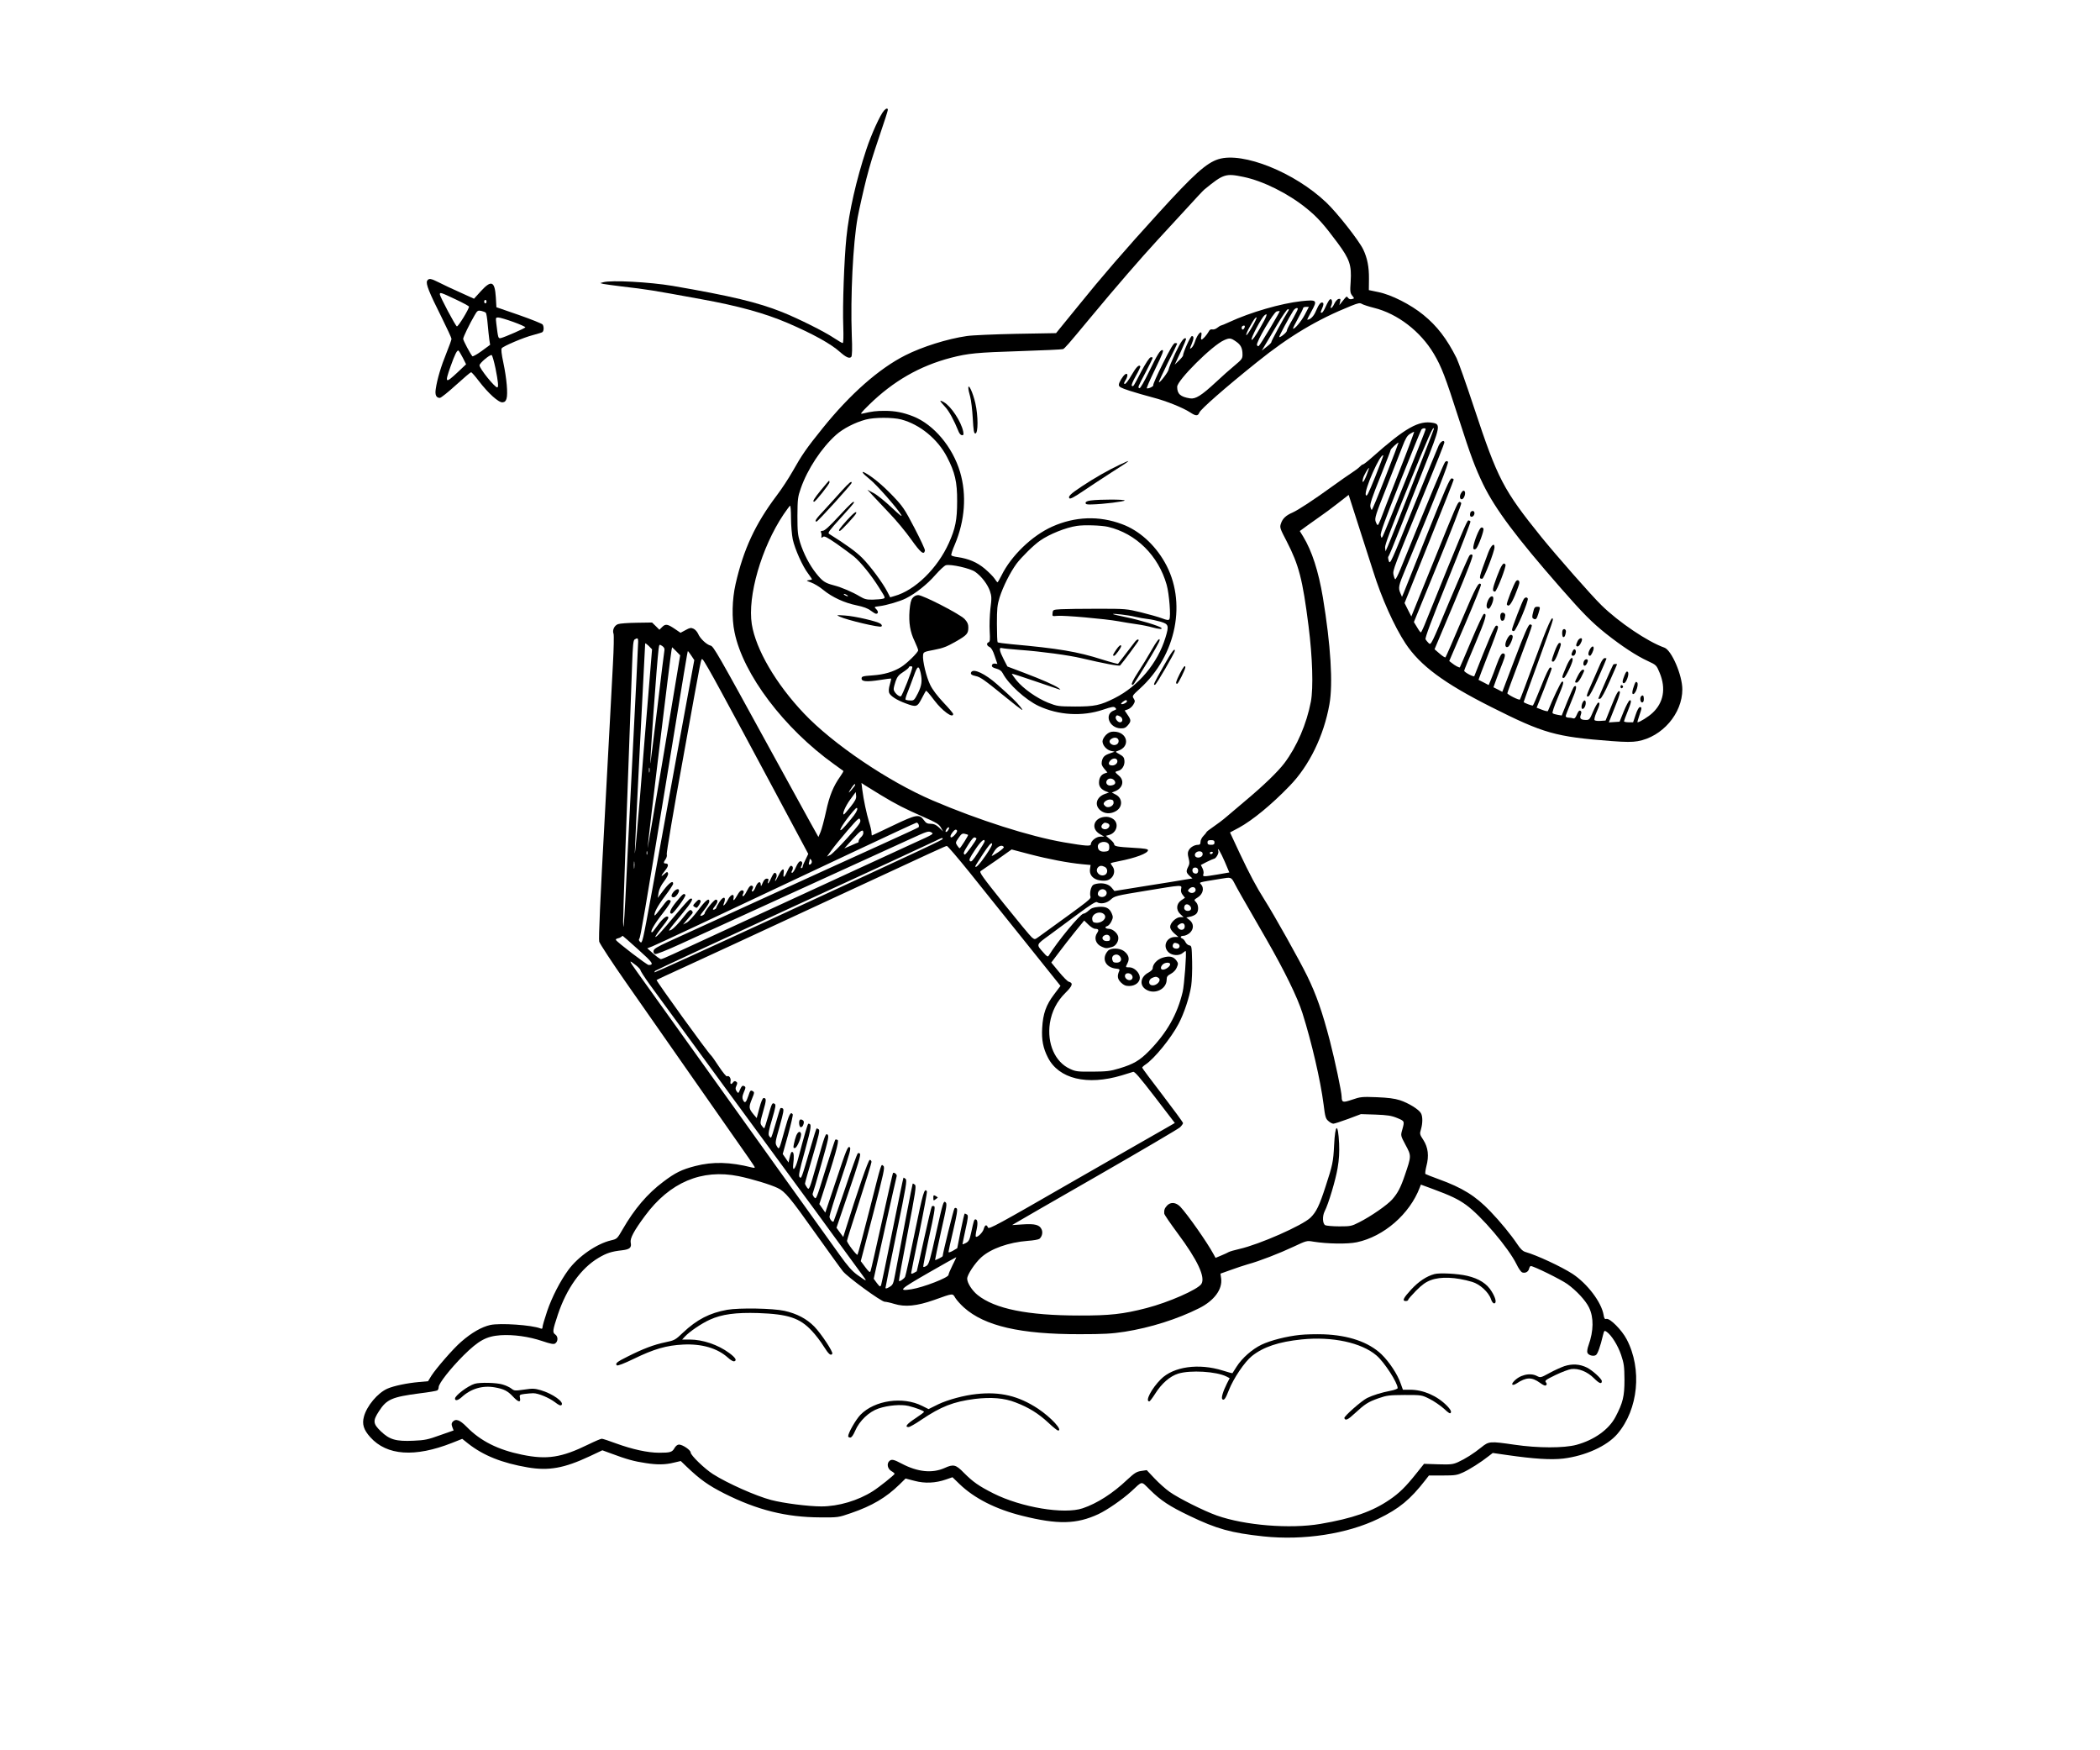<?xml version="1.0" standalone="no"?>
<!DOCTYPE svg PUBLIC "-//W3C//DTD SVG 20010904//EN"
 "http://www.w3.org/TR/2001/REC-SVG-20010904/DTD/svg10.dtd">
<svg version="1.0" xmlns="http://www.w3.org/2000/svg"
 width="1800pt" height="1500pt" viewBox="0 0 1800 1500"
 preserveAspectRatio="xMidYMid meet">

<g transform="translate(0,1500) scale(0.1,-0.1)"
fill="#000000" stroke="none">
<path d="M7577 14052 c-32 -35 -109 -204 -152 -335 -85 -257 -148 -532 -170
-751 -19 -185 -34 -584 -27 -763 3 -92 1 -143 -5 -143 -6 0 -41 21 -79 46 -79
53 -306 166 -439 219 -210 84 -441 139 -940 225 -197 33 -526 51 -595 31 l-25
-7 25 -7 c14 -3 86 -13 160 -22 228 -27 237 -28 680 -109 316 -57 545 -120
741 -204 216 -93 370 -178 447 -247 54 -48 84 -61 99 -43 7 9 9 72 4 183 -12
336 10 785 50 1010 12 65 53 248 75 333 37 141 50 181 114 372 39 113 70 211
70 218 0 17 -14 15 -33 -6z"/>
<path d="M10444 13636 c-104 -33 -211 -129 -513 -461 -289 -317 -492 -552
-691 -799 -80 -99 -155 -191 -167 -205 l-21 -26 -344 -6 c-188 -4 -379 -12
-422 -19 -166 -24 -382 -92 -526 -165 -226 -114 -475 -334 -709 -625 -137
-170 -177 -227 -258 -371 -33 -58 -93 -150 -135 -205 -184 -244 -285 -461
-353 -759 -30 -132 -34 -294 -9 -413 73 -360 424 -824 854 -1132 41 -30 77
-55 79 -57 2 -2 -9 -22 -26 -46 -60 -84 -94 -167 -123 -303 -16 -73 -37 -152
-47 -175 l-18 -42 -72 129 c-62 112 -181 328 -343 624 -449 820 -484 881 -509
887 -34 8 -90 60 -107 101 -8 18 -26 38 -40 44 -21 10 -32 8 -68 -12 l-43 -23
-44 30 c-66 45 -84 49 -113 20 l-24 -24 -31 31 -32 31 -132 -2 c-73 -1 -144
-6 -160 -12 -32 -12 -50 -51 -38 -83 4 -13 2 -126 -5 -253 -6 -126 -38 -707
-69 -1290 -41 -742 -55 -1070 -49 -1095 6 -19 109 -177 230 -350 121 -173 341
-488 489 -700 148 -212 346 -494 439 -628 94 -133 173 -247 175 -254 2 -7 -5
-8 -25 -3 -187 47 -334 51 -485 12 -116 -30 -171 -57 -274 -135 -136 -102
-247 -232 -349 -409 -46 -80 -48 -81 -99 -93 -123 -29 -281 -138 -366 -254
-69 -94 -140 -232 -181 -352 -22 -65 -40 -127 -40 -138 0 -13 -5 -16 -17 -11
-76 30 -344 48 -430 30 -75 -17 -161 -66 -250 -144 -66 -56 -216 -229 -256
-292 l-28 -46 -77 -7 c-104 -9 -217 -33 -272 -57 -83 -37 -177 -148 -201 -241
-17 -63 -2 -112 55 -175 142 -158 382 -174 700 -49 l88 35 50 -40 c131 -103
290 -167 513 -205 179 -30 310 -7 530 96 l108 51 71 -26 c139 -52 201 -69 303
-84 96 -15 166 -14 238 4 l60 14 50 -48 c116 -111 187 -161 323 -230 282 -142
531 -204 822 -205 154 -1 155 -1 265 37 180 62 299 132 414 244 l53 52 77 -20
c89 -24 182 -19 270 12 l55 19 61 -59 c127 -122 310 -215 535 -271 307 -77
468 -73 655 14 76 36 205 125 282 195 100 92 80 91 160 13 93 -92 168 -141
337 -222 235 -113 357 -147 636 -177 343 -36 718 21 986 152 176 85 272 164
401 330 l31 40 119 0 c107 0 123 3 175 27 56 26 151 86 218 139 l35 27 125
-18 c229 -33 373 -42 479 -30 189 23 375 107 464 211 180 210 214 556 80 811
-41 79 -144 183 -174 175 -14 -4 -19 3 -24 35 -19 109 -139 267 -266 351 -96
62 -306 160 -405 188 -22 7 -42 26 -69 67 -53 79 -146 193 -230 280 -127 133
-240 203 -445 277 -58 21 -108 41 -112 44 -4 4 0 33 8 66 24 89 15 161 -25
224 -33 50 -33 54 -21 94 15 51 15 109 0 136 -17 33 -109 89 -180 112 -47 15
-102 22 -200 26 -126 5 -140 3 -210 -21 -80 -27 -89 -25 -90 24 0 41 -58 314
-101 480 -65 249 -116 395 -194 555 -67 137 -283 523 -367 655 -68 107 -129
222 -212 398 l-83 178 77 41 c115 63 278 196 433 357 169 173 294 430 342 700
32 176 11 511 -56 916 -38 226 -94 399 -169 522 l-29 47 67 49 c37 27 88 63
114 81 26 17 90 65 143 106 l95 74 84 -262 c47 -144 103 -319 125 -389 72
-232 182 -476 278 -622 126 -190 330 -341 733 -544 453 -228 551 -256 1035
-293 119 -9 176 -9 222 -1 211 37 383 237 383 444 0 122 -92 336 -154 358
-142 50 -390 217 -539 363 -88 86 -382 421 -514 583 -328 407 -375 497 -578
1110 -67 203 -135 395 -150 425 -84 167 -167 275 -285 371 -109 89 -275 173
-386 195 l-81 17 1 96 c1 103 -14 178 -49 252 -37 77 -223 314 -317 403 -271
258 -715 436 -924 371z m214 -152 c166 -34 384 -142 540 -269 92 -74 148 -136
266 -295 105 -142 122 -192 113 -334 -6 -84 -4 -97 13 -119 20 -25 20 -25 -2
-30 -13 -4 -26 0 -33 10 -13 17 -10 19 -55 -37 l-20 -25 6 28 c6 25 4 28 -12
25 -11 -2 -27 -20 -37 -41 -9 -20 -22 -37 -27 -37 -6 0 -5 10 2 24 12 28 4 61
-13 50 -6 -3 -22 -31 -35 -60 -13 -30 -28 -54 -34 -54 -13 0 -13 1 5 43 10 24
11 38 4 42 -16 11 -35 -12 -59 -69 -18 -45 -48 -76 -75 -76 -2 0 14 32 36 72
53 96 48 101 -86 87 -174 -19 -437 -95 -620 -180 -35 -16 -66 -29 -70 -29 -4
0 -18 -9 -31 -19 -13 -11 -33 -17 -43 -14 -13 3 -23 -3 -31 -19 -15 -28 -51
-68 -61 -68 -5 0 -6 14 -2 30 12 64 -33 22 -56 -52 -7 -20 -19 -42 -27 -48
-18 -16 -18 -11 1 33 19 46 19 67 1 67 -12 0 -76 -141 -76 -168 0 -4 -16 -24
-35 -42 l-36 -35 51 109 c28 60 49 111 46 114 -16 15 -42 -20 -92 -125 -30
-65 -56 -127 -57 -138 -1 -20 -76 -119 -84 -111 -2 2 32 76 76 165 45 88 81
163 81 166 0 3 -8 5 -18 5 -12 0 -41 -48 -105 -176 -48 -96 -85 -179 -82 -185
6 -9 -41 -32 -55 -27 -4 2 26 71 66 153 72 149 82 175 66 175 -18 0 -43 -40
-112 -183 -42 -87 -76 -146 -83 -144 -16 6 -16 7 53 137 33 63 60 119 60 123
0 5 -8 7 -17 5 -11 -2 -42 -49 -81 -122 -70 -135 -67 -130 -81 -122 -5 4 9 39
34 83 24 42 42 80 39 84 -11 18 -36 -8 -76 -77 -23 -41 -48 -74 -56 -74 -11 0
-9 9 8 36 20 35 17 61 -6 46 -20 -14 -54 -70 -54 -90 0 -17 16 -26 93 -51 50
-16 139 -42 197 -57 113 -29 258 -87 321 -128 48 -32 67 -33 79 -2 11 29 218
211 495 433 277 223 516 365 804 481 65 26 77 28 95 17 12 -7 58 -22 102 -33
203 -50 400 -202 514 -394 66 -112 97 -192 216 -563 101 -315 138 -412 206
-554 105 -215 284 -454 662 -886 195 -223 270 -298 391 -395 135 -107 261
-190 359 -235 73 -34 74 -35 102 -102 55 -134 33 -255 -62 -343 -35 -33 -111
-80 -128 -80 -3 0 4 25 15 57 23 67 23 73 5 73 -9 0 -23 -26 -36 -65 l-22 -65
-39 0 c-21 0 -39 4 -39 9 0 4 14 41 30 81 32 79 37 104 18 98 -7 -3 -30 -45
-50 -94 l-36 -89 -46 -3 -46 -3 19 48 c10 26 33 83 50 126 17 43 29 83 25 89
-11 18 -27 -9 -75 -130 l-47 -117 -42 -3 c-24 -2 -47 1 -52 6 -5 5 1 32 16 67
29 63 33 89 14 83 -7 -3 -26 -37 -43 -76 -28 -66 -32 -72 -60 -72 -45 0 -58
12 -46 42 9 25 6 38 -11 38 -4 0 -15 -16 -23 -36 -11 -26 -19 -34 -31 -30 -8
3 -27 6 -40 6 -13 0 -24 6 -24 13 0 6 23 64 49 127 44 102 52 144 24 127 -5
-3 -31 -60 -58 -127 l-49 -122 -35 6 c-19 3 -38 9 -43 14 -5 5 14 61 42 127
52 124 59 149 38 143 -10 -3 -78 -146 -120 -251 -2 -5 -25 0 -50 10 l-47 18
65 163 c35 90 64 167 64 173 0 5 -6 9 -13 9 -8 0 -40 -65 -77 -161 -35 -88
-67 -162 -71 -165 -7 -4 -79 23 -79 30 0 3 56 158 125 346 69 188 125 348 125
357 0 54 -41 -36 -151 -335 -69 -188 -128 -344 -131 -347 -8 -8 -108 43 -108
54 0 5 47 133 105 286 58 152 105 283 105 292 0 8 -7 13 -17 11 -13 -2 -47
-79 -127 -290 l-109 -287 -38 20 -38 19 28 78 c16 42 38 101 50 130 26 64 26
82 3 82 -13 0 -26 -23 -52 -92 -18 -51 -42 -112 -52 -136 l-18 -43 -42 22
c-24 12 -44 22 -45 23 -1 1 36 98 82 216 47 117 85 222 85 232 0 13 -6 18 -16
16 -14 -3 -71 -135 -187 -432 -4 -11 -87 33 -87 46 0 5 43 110 96 234 88 208
104 262 72 252 -6 -2 -55 -105 -107 -229 -52 -123 -96 -226 -98 -228 -4 -5
-41 14 -69 37 l-22 17 139 323 c76 178 137 328 133 333 -18 29 -42 -15 -164
-303 -73 -172 -136 -317 -140 -321 -4 -4 -26 10 -50 31 l-44 38 168 398 c120
286 164 402 157 409 -8 8 -15 7 -25 -3 -8 -8 -85 -185 -172 -392 -154 -369
-158 -378 -177 -361 -10 10 -23 25 -28 34 -6 12 48 156 191 509 110 271 197
496 194 501 -3 5 -11 9 -18 9 -12 0 -59 -112 -360 -857 -22 -57 -44 -103 -47
-103 -4 0 -19 20 -33 45 l-27 44 206 503 c113 276 203 508 200 516 -3 7 -11
12 -17 10 -15 -5 -31 -43 -215 -498 -74 -184 -149 -368 -166 -409 l-30 -74
-29 57 -29 58 210 523 c116 288 211 528 211 534 0 6 -8 11 -18 11 -15 0 -55
-93 -207 -472 -104 -260 -195 -489 -203 -508 l-15 -35 -13 30 c-21 48 -17 65
42 206 272 654 374 913 365 922 -8 8 -15 7 -25 -3 -11 -13 -130 -296 -382
-917 -21 -51 -41 -90 -45 -87 -5 3 -11 20 -15 39 -7 39 -1 53 280 739 86 209
156 385 156 393 0 27 -30 12 -48 -24 -10 -21 -108 -260 -218 -531 -192 -476
-199 -492 -210 -460 -6 18 -8 35 -4 38 5 3 49 109 98 235 50 127 145 367 211
535 136 342 140 364 74 376 -122 23 -237 -42 -522 -295 -38 -34 -73 -61 -78
-61 -6 0 -18 -9 -28 -20 -10 -11 -41 -34 -69 -52 -28 -18 -98 -67 -156 -109
-174 -126 -303 -210 -350 -231 -58 -25 -87 -52 -101 -96 -11 -32 -8 -41 50
-152 104 -202 136 -323 187 -725 34 -268 42 -529 20 -648 -37 -192 -119 -383
-227 -527 -57 -75 -178 -192 -343 -330 -48 -41 -116 -98 -150 -127 -33 -29
-87 -69 -118 -90 -31 -21 -57 -41 -57 -45 -1 -4 -12 -18 -26 -32 -14 -14 -25
-37 -25 -51 0 -18 -5 -25 -20 -25 -31 0 -67 -20 -81 -47 -10 -19 -10 -33 -1
-68 9 -36 9 -49 -3 -72 -20 -39 -19 -50 10 -78 l26 -23 -68 -11 c-37 -7 -188
-31 -334 -54 l-267 -43 -23 28 c-26 32 -76 45 -131 34 -27 -5 -37 -13 -46 -39
-7 -19 -10 -47 -7 -63 6 -31 36 -7 -442 -353 -33 -24 -34 -24 -58 -5 -13 10
-121 141 -240 289 -185 231 -214 271 -199 280 9 6 72 49 141 97 l124 88 152
-40 c168 -44 335 -75 450 -86 l75 -7 -5 -33 c-7 -45 17 -80 66 -95 21 -6 55
-9 74 -5 58 11 86 77 52 122 -8 10 -15 22 -15 25 0 3 30 11 68 18 145 28 252
68 252 95 0 10 -31 15 -122 20 -141 8 -168 13 -168 31 0 8 -16 27 -36 43 l-35
29 26 7 c66 17 89 96 39 135 -15 12 -41 21 -61 21 -104 0 -141 -98 -56 -148
l38 -22 -33 0 c-36 0 -82 -37 -82 -65 0 -19 -41 -16 -230 16 -295 51 -733 191
-1126 359 -381 163 -855 484 -1103 746 -241 254 -412 548 -447 764 -38 241 82
657 272 941 26 38 51 72 56 75 4 3 8 -44 8 -105 0 -60 7 -143 15 -183 18 -83
84 -232 133 -295 17 -24 32 -45 32 -47 0 -3 -12 -6 -27 -8 -25 -3 -23 -5 19
-20 26 -9 74 -38 105 -64 77 -63 182 -111 286 -132 58 -12 96 -26 120 -45 20
-15 40 -27 46 -27 20 0 21 20 2 39 -20 20 -20 20 27 26 63 8 178 42 227 67 85
43 183 121 250 198 39 44 80 83 93 86 42 11 210 -27 251 -57 55 -39 106 -107
126 -164 15 -45 16 -61 4 -153 -6 -57 -9 -142 -6 -191 4 -72 3 -90 -9 -95 -21
-8 -17 -30 8 -41 15 -7 29 -31 44 -77 l23 -68 -22 3 c-13 1 -23 -4 -25 -15 -2
-12 7 -20 37 -28 29 -8 45 -19 56 -40 48 -93 196 -228 307 -280 171 -80 375
-92 553 -32 77 26 92 28 104 17 12 -12 11 -16 -12 -24 -84 -32 -40 -149 57
-153 31 -1 44 4 63 26 29 34 29 45 -2 90 l-25 37 28 10 c15 5 36 23 46 40 16
27 16 32 3 53 -14 21 -12 25 54 85 314 285 405 747 212 1083 -87 153 -221 273
-366 326 -197 74 -403 66 -598 -21 -174 -78 -352 -250 -435 -419 -16 -32 -31
-58 -34 -58 -3 0 -14 14 -25 31 -11 17 -49 55 -84 85 -67 56 -139 86 -234 100
-26 3 -50 10 -53 15 -3 5 10 47 30 92 87 206 103 426 45 622 -64 215 -225 406
-400 476 -85 34 -158 48 -244 48 -74 0 -109 -4 -190 -23 -26 -7 -19 3 55 76
207 202 433 332 701 402 148 38 218 45 594 57 193 6 357 14 366 17 16 7 39 33
234 268 218 263 435 513 574 664 54 58 163 177 244 265 80 88 152 165 159 170
165 135 183 141 336 109z m526 -1181 c-31 -59 -91 -129 -101 -119 -2 2 17 40
42 85 25 45 45 86 45 91 0 6 11 10 25 10 l24 0 -35 -67z m-74 18 c-11 -22 -33
-63 -50 -91 -16 -28 -30 -57 -30 -65 0 -14 -58 -61 -65 -53 -4 4 84 168 121
226 8 12 21 22 29 22 13 0 12 -7 -5 -39z m-72 7 c-34 -52 -143 -254 -141 -260
2 -4 -16 -22 -40 -40 l-42 -33 25 42 c14 22 61 102 105 177 44 74 86 136 94
136 11 0 11 -4 -1 -22z m-152 -142 c-48 -80 -91 -148 -97 -151 -5 -4 -12 0
-15 8 -9 23 142 281 169 288 12 3 24 4 26 3 2 -2 -36 -68 -83 -148z m-87 0
c-39 -68 -65 -104 -71 -98 -10 10 83 187 111 210 32 26 20 -8 -40 -112z m-67
12 c-25 -44 -48 -76 -50 -70 -2 7 11 38 29 69 38 68 49 83 59 83 5 0 -12 -37
-38 -82z m-62 5 c-1 -18 -18 -35 -24 -24 -4 6 -4 16 -1 21 7 12 25 13 25 3z
m-77 -129 c42 -28 57 -57 57 -113 0 -34 -6 -42 -67 -93 -38 -31 -110 -95 -161
-143 -124 -115 -175 -147 -222 -139 -82 13 -110 38 -110 99 0 56 302 357 403
400 45 20 57 19 100 -11z m-2868 -669 c159 -42 312 -167 392 -321 68 -131 88
-214 87 -379 0 -161 -15 -234 -71 -359 -98 -218 -291 -406 -466 -454 l-37 -11
-24 47 c-39 76 -146 221 -216 291 -53 53 -134 112 -284 206 -13 8 3 30 99 135
63 69 115 128 115 133 0 19 -23 -2 -130 -117 -80 -87 -122 -125 -138 -125 -16
-1 -21 -5 -15 -13 4 -7 6 -22 4 -33 -2 -16 0 -17 12 -7 12 11 33 0 118 -58 56
-40 122 -88 147 -108 58 -48 151 -162 218 -270 54 -85 55 -87 32 -93 -13 -4
-52 -7 -87 -8 -53 -1 -71 4 -110 27 -65 39 -156 78 -225 96 -76 20 -96 34
-152 104 -56 71 -105 165 -136 262 -20 65 -23 95 -23 230 1 143 3 161 29 235
57 164 177 346 302 458 62 55 162 106 254 131 74 20 231 20 305 1z m4495 -84
c0 -10 -353 -890 -368 -917 -10 -17 -11 -17 -17 7 -5 20 35 131 166 460 95
239 177 440 182 447 11 14 37 16 37 3z m70 3 c0 -9 -369 -950 -394 -1004 l-20
-45 -4 32 c-2 24 49 159 199 527 172 423 219 528 219 490z m-300 -373 c-75
-191 -145 -371 -155 -400 -11 -28 -22 -51 -26 -51 -4 0 -12 14 -18 31 -9 28
-1 56 93 292 56 144 118 302 137 351 26 68 41 93 64 107 17 11 33 19 36 19 3
0 -55 -157 -131 -349z m-113 -34 c-61 -158 -115 -287 -119 -287 -3 0 -9 12
-12 28 -5 20 16 84 84 252 49 123 90 229 90 234 0 9 62 67 67 62 1 -1 -48
-131 -110 -289z m-89 -2 c-61 -151 -73 -175 -81 -157 -17 38 126 362 150 339
1 -2 -30 -84 -69 -182z m-76 9 c-24 -61 -42 -74 -28 -21 6 23 43 87 50 87 2 0
-8 -30 -22 -66z m-2215 -439 c241 -57 432 -246 503 -497 22 -78 37 -274 23
-295 -7 -10 -21 -8 -63 8 -29 11 -110 34 -179 51 -124 30 -131 31 -371 31
-135 0 -276 -2 -315 -4 -69 -4 -70 -5 -73 -33 -3 -28 -3 -28 40 -24 53 6 414
-26 523 -46 44 -8 116 -20 160 -26 44 -6 102 -18 129 -26 58 -16 95 -19 80 -5
-16 17 -186 68 -300 91 -60 13 -111 24 -114 27 -9 8 135 -9 190 -23 30 -7 79
-16 108 -19 29 -3 78 -14 110 -23 69 -21 73 -33 42 -135 -67 -221 -232 -417
-436 -520 -123 -62 -172 -72 -339 -72 -146 1 -152 2 -232 33 -98 40 -212 120
-271 192 -23 29 -41 55 -39 56 2 2 89 -26 193 -62 104 -36 198 -68 209 -71 19
-5 18 -4 -2 11 -33 24 -142 72 -298 131 l-140 53 -32 62 c-37 72 -43 104 -15
96 9 -3 80 -10 157 -16 179 -13 416 -45 525 -71 192 -45 323 -70 331 -62 21
22 159 208 159 215 0 14 -17 8 -31 -11 -11 -15 -133 -174 -146 -190 -2 -2 -63
14 -136 37 -213 68 -377 95 -776 131 -63 6 -117 13 -120 17 -3 3 -6 74 -6 157
0 131 3 162 23 227 30 94 91 215 145 289 44 58 149 162 204 199 79 55 219 111
313 125 62 10 211 5 267 -8z m-2237 -585 c8 -5 11 -10 5 -10 -5 0 -17 5 -25
10 -8 5 -10 10 -5 10 6 0 17 -5 25 -10z m-1790 -398 c0 -16 -22 -472 -50
-1013 -27 -541 -55 -1081 -60 -1199 -12 -226 -17 -281 -19 -190 -1 45 29 909
77 2203 6 167 10 210 22 217 24 15 30 12 30 -18z m89 -432 c-17 -201 -50 -603
-73 -895 -24 -291 -44 -510 -45 -485 0 25 19 437 44 915 25 479 45 874 45 880
0 5 13 -4 30 -20 l29 -30 -30 -365z m136 356 c-2 -11 -30 -230 -60 -486 -31
-256 -58 -472 -60 -480 -9 -31 56 871 70 977 6 43 6 43 31 27 16 -11 22 -23
19 -38z m-4 -876 c-77 -459 -140 -826 -140 -816 -1 23 197 1660 205 1695 l5
24 35 -34 34 -35 -139 -834z m234 832 l26 -39 -146 -794 c-80 -437 -180 -984
-222 -1216 -74 -403 -78 -422 -95 -406 -12 11 -15 20 -8 28 10 12 50 249 225
1315 165 1011 188 1150 191 1150 2 0 15 -17 29 -38z m250 -298 c78 -142 279
-516 447 -830 l306 -572 -23 -48 c-14 -27 -25 -55 -25 -61 0 -7 -5 -13 -10
-13 -7 0 -7 7 0 20 6 11 8 25 5 30 -13 21 -31 7 -52 -40 -12 -28 -27 -50 -33
-50 -8 0 -8 6 0 20 11 21 6 40 -11 40 -6 0 -19 -20 -30 -45 -25 -57 -39 -66
-32 -19 8 52 -15 41 -44 -19 -13 -26 -25 -47 -28 -47 -3 0 -1 9 5 21 13 22 7
49 -10 49 -6 0 -19 -20 -30 -45 -19 -45 -37 -63 -25 -25 5 15 2 20 -13 20 -13
0 -25 -12 -35 -37 -12 -29 -16 -33 -16 -15 -1 36 -27 25 -44 -18 -8 -22 -20
-40 -27 -40 -7 0 -8 6 -1 19 6 10 7 21 4 25 -15 15 -30 3 -51 -39 -12 -25 -26
-45 -32 -45 -7 0 -8 6 -1 19 6 10 7 21 4 25 -14 14 -31 4 -52 -34 -27 -48 -40
-58 -33 -25 7 40 -25 31 -48 -14 -21 -42 -50 -70 -36 -35 24 59 -2 69 -37 15
-15 -23 -27 -45 -27 -50 0 -5 -7 -11 -15 -15 -20 -7 -19 1 5 31 24 30 26 53 5
53 -15 0 -95 -99 -95 -117 0 -11 -30 -27 -37 -20 -2 2 15 27 37 54 22 28 40
58 40 67 0 36 -32 11 -95 -74 -37 -50 -82 -98 -99 -107 l-31 -16 20 24 c11 13
31 36 44 52 22 24 23 29 10 43 -14 13 -22 6 -79 -66 -35 -45 -77 -88 -93 -97
-38 -19 -35 -15 85 130 89 107 109 144 74 135 -7 -2 -61 -61 -121 -133 -126
-151 -166 -195 -178 -195 -4 0 21 38 57 84 56 71 63 85 48 91 -17 6 -53 -29
-105 -102 -12 -18 -25 -33 -29 -33 -20 0 19 69 91 161 56 72 77 106 68 111
-21 13 -25 10 -79 -62 -29 -38 -54 -68 -56 -66 -12 13 25 84 87 165 39 51 71
100 71 107 0 32 -32 10 -81 -53 l-51 -68 7 45 c5 30 21 63 47 97 26 34 38 59
34 69 -6 15 -9 14 -31 -6 -35 -32 -31 -17 6 30 31 38 32 60 3 60 -18 0 -18 10
2 38 8 12 13 31 9 42 -3 11 59 381 140 822 168 931 152 850 168 846 7 -3 75
-121 152 -264z m3485 -94 c0 -12 -42 -31 -50 -23 -6 5 30 33 42 33 4 0 8 -5 8
-10z m-59 -130 c26 -14 25 -50 -1 -50 -21 0 -45 34 -35 50 8 13 12 12 36 0z
m-4034 -477 c-3 -10 -5 -2 -5 17 0 19 2 27 5 18 2 -10 2 -26 0 -35z m1980
-195 c139 -84 203 -116 368 -189 110 -48 133 -62 149 -90 l19 -34 -34 33 c-26
24 -44 32 -71 32 -29 0 -41 6 -58 30 -40 56 -65 51 -264 -44 -99 -47 -180 -86
-182 -86 -2 0 -4 11 -4 24 0 13 -9 54 -21 91 -22 74 -47 190 -58 277 l-7 58
25 -17 c14 -9 76 -47 138 -85z m-217 85 c-1 -5 -15 -24 -32 -43 -31 -36 -30
-27 4 23 19 27 28 34 28 20z m-40 -188 c-29 -36 -54 -65 -57 -65 -17 0 13 71
54 127 l48 65 3 -31 c3 -25 -7 -44 -48 -96z m6 -103 c-30 -38 -64 -76 -75 -86
-42 -38 -7 29 59 112 52 65 66 78 68 62 2 -14 -16 -45 -52 -88z m-33 -163
c-65 -72 -130 -138 -146 -146 l-29 -14 39 54 c21 30 83 106 138 170 93 107
101 113 108 91 7 -20 -6 -39 -110 -155z m611 114 c4 -9 3 -19 -1 -23 -4 -4
-143 -68 -308 -143 -295 -133 -514 -234 -1310 -597 -220 -101 -456 -209 -525
-240 -98 -45 -126 -62 -128 -79 -2 -12 3 -24 13 -27 9 -4 97 31 213 84 108 49
562 256 1007 460 446 203 880 402 966 441 144 66 157 71 181 58 25 -13 20 -16
-146 -91 -94 -44 -315 -145 -491 -226 -176 -81 -581 -268 -900 -415 -319 -147
-622 -287 -674 -311 -51 -24 -99 -44 -106 -44 -7 0 -36 21 -65 47 l-52 46 44
17 c40 16 422 195 1723 809 292 138 535 250 541 251 7 0 15 -8 18 -17z m1620
11 c36 -14 3 -61 -34 -49 -22 7 -26 25 -8 43 14 14 20 14 42 6z m-1364 -54
c-6 -11 -15 -20 -21 -20 -6 0 -6 7 1 20 6 11 15 20 21 20 6 0 6 -7 -1 -20z
m-730 -29 c0 -10 -9 -26 -20 -36 -11 -10 -20 -24 -20 -32 0 -7 -2 -13 -4 -13
-2 0 -30 -12 -61 -26 l-58 -25 72 80 c71 78 91 90 91 52z m803 21 c8 -12 -40
-65 -52 -58 -8 5 -5 16 9 37 21 29 35 36 43 21z m95 -37 c4 -4 -66 -115 -73
-115 -2 0 -12 11 -21 25 -15 23 -14 26 13 65 23 34 32 39 53 34 14 -3 26 -7
28 -9z m72 -31 c0 -14 -94 -143 -101 -138 -15 9 -11 20 32 88 27 43 45 63 55
59 8 -3 14 -7 14 -9z m-290 -3 c0 -9 -80 -47 -1505 -705 -528 -244 -962 -441
-964 -439 -3 2 0 8 5 13 5 5 536 252 1179 548 644 296 1193 550 1220 564 58
29 65 31 65 19z m360 -21 c0 -5 -25 -48 -56 -95 -45 -70 -58 -84 -69 -75 -12
10 -4 26 42 96 49 74 83 104 83 74z m1970 -10 c0 -16 -7 -20 -30 -20 -23 0
-30 4 -30 20 0 16 7 20 30 20 23 0 30 -4 30 -20z m-907 -14 c4 -6 6 -22 5 -36
-3 -20 -9 -26 -36 -28 -40 -4 -62 12 -62 45 0 38 69 53 93 19z m-1052 -94
c-52 -77 -91 -117 -91 -96 0 4 30 51 66 106 45 69 69 97 76 90 7 -7 -9 -38
-51 -100z m-140 -149 c100 -126 317 -395 481 -600 l298 -372 -55 -73 c-69 -91
-95 -165 -102 -288 -6 -102 8 -173 49 -253 93 -183 336 -242 633 -153 44 13
87 27 97 30 12 6 53 -41 187 -215 l171 -223 -71 -41 c-40 -22 -398 -228 -798
-457 -653 -376 -726 -416 -733 -398 -11 29 -26 24 -36 -12 -8 -31 -56 -77 -68
-66 -3 4 0 31 7 61 12 55 8 87 -10 87 -11 0 -14 -9 -36 -110 -14 -65 -20 -78
-45 -92 -17 -9 -30 -14 -30 -10 0 4 12 60 26 126 22 98 24 120 13 127 -8 5
-17 9 -20 9 -3 0 -18 -67 -35 -149 l-29 -148 -37 -22 c-23 -13 -38 -17 -38
-10 0 6 18 90 41 186 30 128 38 178 30 186 -7 7 -14 7 -20 1 -7 -7 -101 -388
-101 -409 0 -6 -61 -37 -65 -33 -1 2 22 111 51 243 51 225 53 241 37 253 -16
12 -22 -8 -78 -259 -52 -236 -63 -274 -83 -287 -12 -8 -25 -12 -28 -9 -3 3 20
119 50 258 43 193 53 255 44 261 -7 4 -16 4 -21 -1 -4 -4 -34 -130 -67 -281
-33 -150 -61 -274 -62 -275 -2 -1 -13 -8 -25 -14 -17 -9 -23 -9 -23 0 0 6 32
164 71 350 38 187 67 344 64 349 -21 34 -34 -10 -104 -352 -41 -200 -78 -371
-83 -380 -8 -17 -46 -43 -53 -36 -2 2 31 186 74 408 69 359 76 406 63 417 -9
7 -17 11 -19 9 -3 -3 -86 -434 -149 -769 -17 -92 -20 -98 -51 -117 -22 -13
-33 -15 -33 -7 0 7 42 217 94 467 84 407 92 456 78 467 -8 7 -17 12 -18 10 -2
-1 -44 -205 -94 -452 -50 -248 -94 -458 -98 -469 -7 -16 -11 -14 -36 18 l-27
37 96 432 c53 238 98 439 101 448 4 14 -23 36 -32 26 -2 -1 -44 -187 -94 -412
-50 -226 -94 -418 -98 -428 -6 -15 -13 -9 -45 33 l-39 52 105 401 c94 362 103
403 89 415 -21 16 -11 48 -122 -388 -51 -201 -96 -368 -100 -373 -7 -8 -90
101 -90 119 0 6 47 157 105 335 58 178 105 332 105 341 0 10 -7 18 -15 18 -12
0 -103 -262 -217 -628 l-10 -33 -29 39 -29 40 106 312 c79 231 104 314 95 323
-7 7 -14 7 -20 1 -5 -5 -53 -137 -105 -293 -53 -157 -99 -287 -101 -289 -9
-10 -35 21 -35 42 0 12 42 148 94 304 84 252 93 283 78 291 -15 9 -29 -25
-112 -275 l-96 -286 -25 36 -26 37 22 67 c112 344 149 474 135 482 -8 5 -18 6
-21 2 -3 -4 -41 -121 -85 -261 -77 -249 -78 -253 -96 -231 -10 12 -15 26 -12
31 3 6 37 119 74 252 63 222 67 243 52 255 -15 11 -23 -10 -86 -234 -69 -243
-70 -245 -88 -222 -9 13 -18 29 -18 35 0 7 30 113 66 234 52 177 63 223 52
230 -7 5 -15 9 -18 9 -3 0 -25 -69 -49 -153 -83 -284 -82 -280 -97 -265 -11
11 -4 48 46 228 56 206 59 229 29 230 -6 0 -32 -88 -90 -308 -22 -82 -48 -109
-40 -41 8 62 6 102 -6 106 -11 4 -15 -4 -28 -61 l-6 -29 -25 37 -25 36 46 165
c25 91 43 170 40 175 -18 28 -33 -2 -69 -133 -48 -174 -47 -174 -68 -139 -15
26 -14 34 25 170 33 119 38 145 26 153 -8 4 -17 5 -20 1 -3 -4 -21 -62 -40
-129 -19 -68 -37 -123 -41 -123 -4 0 -12 8 -17 18 -7 14 0 51 27 141 30 103
34 124 22 131 -21 13 -24 7 -56 -107 -16 -57 -31 -103 -34 -103 -3 1 -12 11
-21 23 -15 20 -14 29 12 121 29 100 29 116 4 116 -8 0 -22 -32 -36 -86 l-23
-86 -28 33 c-40 49 -41 61 -14 128 24 59 24 61 6 71 -16 9 -21 4 -35 -40 -20
-60 -31 -69 -46 -37 -8 18 -7 32 5 62 20 47 20 51 0 59 -11 4 -19 -5 -30 -30
-15 -36 -16 -36 -30 -16 -11 17 -12 26 -2 47 10 22 9 28 -3 36 -9 6 -18 4 -25
-6 -17 -23 -27 -18 -22 10 5 26 -14 51 -31 41 -5 -3 -35 33 -67 81 -32 49 -63
93 -69 98 -28 24 -473 641 -467 646 4 4 111 54 237 111 127 58 635 293 1130
523 1093 507 1107 514 1121 515 7 0 94 -102 195 -227z m293 218 c3 -5 -19 -25
-49 -45 -30 -20 -55 -34 -55 -31 0 3 12 23 26 45 26 39 64 54 78 31z m1895
-128 l38 -90 -98 -17 c-128 -21 -132 -21 -124 4 4 11 0 33 -8 49 l-14 28 52
27 c29 14 55 26 59 26 17 0 45 46 39 65 -13 47 19 -6 56 -92z m-4952 65 c-3
-7 -5 -2 -5 12 0 14 2 19 5 13 2 -7 2 -19 0 -25z m4761 -2 c-4 -27 -55 -36
-65 -10 -8 22 21 44 48 37 14 -4 19 -12 17 -27z m87 14 c-3 -5 -10 -10 -16
-10 -5 0 -9 5 -9 10 0 6 7 10 16 10 8 0 12 -4 9 -10z m-3438 -84 c-4 -9 -11
-16 -18 -16 -6 0 -8 7 -5 16 3 9 6 21 6 27 0 8 3 8 11 0 7 -7 9 -19 6 -27z
m-1520 -43 c-2 -16 -4 -5 -4 22 0 28 2 40 4 28 2 -13 2 -35 0 -50z m4034 7
c27 -15 25 -58 -3 -69 -43 -17 -85 31 -58 64 15 18 34 19 61 5z m799 -30 c0
-23 -13 -32 -34 -24 -19 7 -21 40 -3 47 20 7 37 -4 37 -23z m313 -113 c27 -52
54 -99 272 -477 155 -270 265 -494 309 -633 78 -247 154 -572 181 -782 13
-106 18 -123 41 -142 14 -13 33 -23 43 -23 9 0 67 19 127 41 l109 41 125 -4
c102 -4 136 -9 185 -29 65 -27 65 -26 44 -102 -14 -49 -14 -49 29 -130 50 -93
50 -93 -6 -257 -36 -107 -61 -154 -107 -207 -41 -48 -185 -148 -287 -199 -63
-32 -73 -34 -168 -34 -56 0 -110 5 -121 10 -23 13 -26 77 -5 119 32 60 95 272
111 370 13 74 16 135 13 211 -9 183 -34 173 -43 -16 -7 -142 -13 -168 -72
-349 -54 -168 -81 -222 -130 -270 -69 -67 -438 -230 -611 -269 -40 -9 -81 -21
-90 -26 -9 -6 -39 -19 -65 -30 l-48 -20 -17 31 c-55 102 -220 337 -285 407
-38 39 -83 43 -114 10 -21 -23 -26 -38 -24 -68 0 -9 52 -84 114 -168 173 -232
241 -379 204 -436 -32 -48 -280 -157 -469 -206 -200 -52 -318 -65 -578 -64
-441 0 -723 57 -871 176 -47 38 -89 103 -89 140 0 33 66 133 120 182 83 75
235 129 400 142 47 3 91 11 99 17 23 19 31 55 19 81 -17 39 -57 50 -161 43
l-92 -6 30 18 c17 11 334 193 705 406 371 213 687 399 703 413 15 14 27 31 27
37 0 7 -79 114 -175 240 -96 125 -175 231 -175 235 0 4 12 16 27 26 75 48 222
229 285 350 47 89 92 225 108 324 6 41 10 136 8 210 -3 129 -4 135 -24 138
-12 2 -26 14 -33 28 -6 13 -18 27 -26 30 -23 9 -18 24 9 24 14 0 37 11 52 23
38 33 38 82 0 112 l-28 22 33 7 c18 3 41 14 51 23 24 21 23 78 -1 102 -19 19
-18 19 18 42 42 28 54 78 26 109 -18 20 -31 16 170 49 88 15 88 15 118 -42z
m-459 -45 c-4 -19 0 -35 14 -52 l19 -24 -31 -21 c-44 -29 -48 -83 -9 -119 l28
-26 -28 0 c-36 0 -87 -49 -87 -83 0 -16 13 -36 35 -56 l36 -31 -29 0 c-74 0
-109 -81 -56 -131 32 -30 93 -32 123 -5 12 11 23 17 24 15 9 -11 -12 -292 -26
-350 -47 -195 -135 -349 -287 -505 -82 -83 -133 -113 -255 -150 -79 -24 -108
-27 -230 -28 -127 -1 -145 1 -192 23 -130 58 -200 218 -174 393 16 100 60 187
133 259 62 61 69 85 28 96 -10 3 -48 41 -84 85 l-65 79 62 82 c33 45 97 126
140 180 l80 98 36 -35 c20 -20 46 -36 57 -36 30 0 35 -10 19 -34 -31 -44 -13
-98 40 -120 34 -15 40 -15 88 -1 34 9 60 55 51 90 -8 31 -49 65 -80 65 -29 0
-40 16 -14 23 11 3 27 21 36 40 15 31 15 40 4 67 -20 48 -51 63 -115 58 -43
-4 -62 -11 -83 -31 -16 -15 -36 -27 -45 -27 -26 0 -223 -237 -298 -360 -7 -12
-16 -8 -44 25 -65 73 -67 66 51 152 58 43 171 126 249 184 99 73 147 104 157
98 31 -20 85 -10 119 22 33 30 42 33 294 74 325 54 316 53 309 17z m124 -4 c5
-24 -31 -41 -53 -24 -16 12 -16 13 0 30 21 20 48 17 53 -6z m-769 -12 c14 -16
5 -42 -16 -50 -24 -10 -53 3 -53 23 0 36 46 55 69 27z m719 -128 c16 -16 15
-35 -3 -42 -22 -8 -45 4 -45 23 0 32 26 41 48 19z m-734 -74 c30 -30 -18 -78
-72 -72 -21 2 -28 9 -30 30 -6 47 67 77 102 42z m691 -104 c0 -30 -35 -39 -55
-14 -12 14 -12 18 5 30 28 21 50 13 50 -16z m-640 -100 c0 -21 -5 -25 -30 -25
-33 0 -48 30 -23 46 25 17 53 6 53 -21z m-4045 -97 c125 -112 139 -132 90
-133 -15 0 -273 197 -281 215 -2 5 5 11 16 13 11 2 24 8 30 13 5 5 11 9 12 9
2 0 62 -53 133 -117z m4624 51 c26 -10 20 -44 -8 -44 -28 0 -40 14 -32 35 6
16 16 18 40 9z m-4641 -188 c20 -16 37 -35 37 -41 0 -7 35 -61 78 -121 72
-100 1197 -1637 1317 -1799 29 -38 146 -198 260 -355 115 -157 226 -309 248
-339 43 -58 41 -58 -47 5 -44 32 -82 76 -150 171 -50 70 -258 360 -461 643
-385 537 -1145 1600 -1273 1779 -75 105 -76 110 -9 57z m879 -1806 c111 -23
271 -71 333 -101 63 -29 108 -83 325 -389 112 -157 217 -303 235 -325 41 -51
328 -260 358 -261 12 0 49 -8 81 -18 93 -29 194 -19 342 33 168 60 158 59 183
17 12 -19 45 -56 73 -81 177 -159 484 -230 993 -229 204 0 275 4 385 21 221
35 452 108 639 202 129 65 200 162 188 254 l-6 42 87 31 c48 18 114 39 147 49
97 26 272 94 393 151 111 52 113 53 170 43 118 -19 293 -22 372 -5 232 49 453
242 539 468 l10 26 103 -38 c152 -56 216 -87 283 -135 130 -93 365 -369 434
-510 16 -34 38 -65 47 -69 26 -10 53 3 60 30 3 13 10 24 15 24 25 0 258 -115
313 -154 78 -56 157 -141 186 -201 42 -86 40 -201 -4 -324 -9 -24 -14 -53 -10
-63 7 -22 51 -35 73 -21 15 9 38 73 61 171 10 40 12 42 32 28 41 -29 95 -115
123 -197 25 -75 28 -98 29 -214 0 -142 -13 -196 -77 -318 -57 -108 -181 -197
-334 -239 -107 -29 -330 -29 -533 1 -208 30 -218 30 -282 -22 -68 -55 -140
-100 -202 -128 -43 -19 -63 -21 -169 -18 l-121 4 -64 -80 c-93 -117 -148 -171
-232 -228 -148 -101 -317 -160 -593 -207 -260 -44 -646 -13 -887 72 -110 39
-328 148 -405 203 -33 23 -91 75 -128 114 l-68 72 -47 -7 c-40 -6 -57 -17
-119 -74 -123 -117 -258 -204 -383 -246 -159 -54 -527 8 -764 127 -127 64
-176 99 -253 176 -70 72 -90 77 -167 42 -106 -47 -231 -34 -366 37 -69 37 -89
41 -108 22 -23 -23 -14 -66 18 -85 17 -9 29 -21 28 -24 -5 -12 -131 -113 -186
-148 -127 -81 -295 -131 -442 -131 -110 0 -323 27 -430 55 -130 34 -375 143
-499 222 -72 46 -191 161 -191 185 0 21 -69 68 -100 68 -13 0 -28 -12 -38 -29
-20 -36 -35 -41 -132 -41 -98 0 -229 29 -367 79 -61 23 -117 41 -125 41 -8 0
-60 -22 -115 -49 -230 -113 -355 -132 -568 -88 -206 42 -356 117 -475 239 -60
61 -95 73 -121 42 -10 -12 -10 -22 -2 -44 l11 -29 -117 -41 c-102 -37 -130
-43 -226 -47 -151 -7 -206 9 -281 81 -67 65 -70 89 -15 173 65 101 111 121
348 152 76 9 145 21 151 25 7 4 12 17 12 28 0 32 102 161 214 273 130 128 194
163 316 172 111 7 242 -11 358 -50 71 -24 97 -29 110 -21 26 17 27 59 2 77
-26 18 -24 33 22 172 75 224 199 397 348 485 69 41 111 55 202 65 67 8 83 23
74 66 -7 36 27 100 121 227 213 290 488 406 805 342z m1832 -764 c-19 -38 -34
-74 -34 -82 0 -23 -216 -107 -318 -123 -119 -18 -101 -1 146 141 130 75 238
135 239 134 1 -1 -14 -32 -33 -70z"/>
<path d="M8300 11675 c0 -11 7 -45 16 -75 8 -30 18 -113 22 -185 6 -106 10
-130 22 -130 25 0 25 151 0 260 -20 88 -60 175 -60 130z"/>
<path d="M8060 11564 c0 -4 18 -27 41 -51 35 -38 75 -112 117 -215 7 -16 19
-28 28 -28 13 0 15 6 10 32 -17 84 -103 215 -165 251 -17 10 -31 15 -31 11z"/>
<path d="M9595 11016 c-94 -44 -222 -117 -322 -184 -97 -64 -121 -88 -106
-103 7 -7 43 12 118 63 59 40 167 111 240 158 176 112 185 120 70 66z"/>
<path d="M12525 10776 c-18 -27 -13 -60 8 -54 19 7 33 56 20 69 -8 8 -16 4
-28 -15z"/>
<path d="M9350 10711 c-31 -4 -45 -11 -45 -21 0 -12 12 -15 55 -13 95 2 280
25 280 34 0 10 -218 10 -290 0z"/>
<path d="M12607 10613 c-4 -3 -7 -15 -7 -25 0 -28 34 -19 38 10 3 21 -16 31
-31 15z"/>
<path d="M12680 10459 c-31 -57 -60 -153 -50 -163 7 -7 14 -6 24 4 19 21 69
157 61 170 -10 16 -23 12 -35 -11z"/>
<path d="M12756 10263 c-82 -220 -83 -223 -51 -223 14 0 105 234 105 270 0 43
-29 18 -54 -47z"/>
<path d="M12831 10059 c-40 -108 -43 -129 -17 -129 15 0 99 217 90 231 -16 26
-35 -1 -73 -102z"/>
<path d="M12993 10018 c-18 -24 -83 -190 -77 -199 15 -24 35 -1 69 78 20 48
37 96 38 107 2 23 -16 32 -30 14z"/>
<path d="M7822 9875 c-14 -17 -21 -48 -26 -107 -8 -105 5 -184 44 -264 16 -35
30 -69 30 -77 0 -18 -98 -114 -147 -144 -69 -42 -145 -64 -243 -71 -86 -6 -95
-9 -95 -27 0 -27 45 -30 161 -12 49 8 90 13 92 12 2 -2 -3 -25 -11 -52 -9 -29
-11 -56 -6 -70 10 -27 65 -63 142 -91 91 -34 99 -32 137 41 18 34 34 64 36 66
4 5 22 -15 73 -82 69 -91 161 -157 161 -116 0 6 -37 50 -83 98 -53 57 -94 110
-114 152 -33 67 -67 208 -61 255 3 26 7 28 96 45 75 14 109 28 183 70 98 56
109 69 109 123 0 27 -8 45 -32 71 -40 42 -356 205 -398 205 -18 0 -35 -9 -48
-25z m-2 -592 c1 -23 -87 -246 -98 -250 -18 -7 -62 36 -62 61 0 12 8 43 17 69
14 38 27 54 65 78 26 17 48 35 48 40 0 11 30 12 30 2z m71 -49 c15 -69 10
-108 -23 -175 -31 -60 -35 -64 -66 -62 -18 0 -36 4 -40 7 -3 4 4 30 16 59 12
28 35 92 53 140 33 94 44 99 60 31z"/>
<path d="M12754 9854 c-17 -40 -15 -65 3 -71 13 -5 43 57 43 88 0 32 -30 21
-46 -17z"/>
<path d="M13062 9868 c-13 -18 -102 -246 -102 -265 0 -8 7 -13 17 -11 19 3
128 262 118 279 -8 13 -21 11 -33 -3z"/>
<path d="M13141 9753 c-10 -37 -9 -48 1 -54 21 -14 30 -5 44 42 18 58 18 59
-10 59 -20 0 -26 -7 -35 -47z"/>
<path d="M12867 9744 c-14 -14 -7 -64 8 -64 16 0 22 10 27 45 3 19 -21 32 -35
19z"/>
<path d="M7198 9715 c61 -29 345 -96 357 -84 7 7 4 14 -8 24 -28 20 -220 65
-305 70 -75 5 -76 5 -44 -10z"/>
<path d="M13397 9604 c-11 -11 -8 -64 3 -64 11 0 17 12 22 44 3 19 -13 32 -25
20z"/>
<path d="M12926 9538 c-30 -49 -31 -93 -1 -82 16 7 48 81 40 95 -10 15 -24 10
-39 -13z"/>
<path d="M13522 9505 c-16 -34 -15 -45 1 -45 13 0 37 40 37 60 0 20 -27 9 -38
-15z"/>
<path d="M13326 9418 c-30 -84 -31 -88 -12 -88 8 0 25 30 40 71 30 81 31 89
12 89 -8 0 -25 -31 -40 -72z"/>
<path d="M13625 9430 c-15 -29 -13 -50 4 -50 9 0 31 45 31 65 0 25 -19 17 -35
-15z"/>
<path d="M13481 9422 c-15 -28 -14 -42 3 -42 18 0 31 39 18 52 -7 7 -14 3 -21
-10z"/>
<path d="M9976 9296 c-88 -155 -95 -171 -75 -164 12 4 168 272 169 291 1 29
-29 -11 -94 -127z"/>
<path d="M13423 9282 c-37 -87 -38 -92 -19 -92 13 0 76 129 76 156 0 37 -28 6
-57 -64z"/>
<path d="M13718 9313 c-11 -27 -43 -97 -69 -157 -54 -121 -56 -129 -34 -124
10 2 44 67 85 161 39 87 70 160 70 163 0 2 -7 4 -16 4 -9 0 -24 -20 -36 -47z"/>
<path d="M13575 9330 c-10 -30 5 -47 22 -25 7 11 13 25 13 32 0 21 -28 15 -35
-7z"/>
<path d="M13827 9303 c-9 -14 -127 -284 -127 -289 0 -3 7 -4 16 -2 10 2 41 58
80 147 35 79 64 145 64 147 0 7 -29 4 -33 -3z"/>
<path d="M10112 9225 c-34 -69 -38 -85 -22 -85 9 0 70 123 70 141 0 25 -19 2
-48 -56z"/>
<path d="M13525 9210 c-29 -58 -30 -60 -10 -60 8 0 26 22 40 50 29 58 30 60
10 60 -8 0 -26 -22 -40 -50z"/>
<path d="M8325 9240 c-10 -16 3 -27 39 -34 38 -7 78 -36 257 -182 150 -121
163 -130 122 -78 -31 39 -69 76 -196 189 -103 91 -202 138 -222 105z"/>
<path d="M13926 9216 c-21 -51 -23 -71 -7 -71 20 0 49 81 34 96 -9 9 -16 2
-27 -25z"/>
<path d="M14010 9134 c-21 -54 -24 -87 -9 -82 22 7 46 85 32 99 -10 10 -15 5
-23 -17z"/>
<path d="M13890 9115 c0 -9 5 -15 11 -13 6 2 11 8 11 13 0 5 -5 11 -11 13 -6
2 -11 -4 -11 -13z"/>
<path d="M14067 9033 c-13 -13 -7 -53 8 -53 10 0 15 10 15 30 0 29 -9 38 -23
23z"/>
<path d="M13561 8969 c-12 -36 -1 -58 17 -36 16 19 19 59 6 64 -7 2 -17 -11
-23 -28z"/>
<path d="M9479 8701 c-16 -17 -29 -40 -29 -54 0 -34 35 -74 72 -82 l32 -7 -39
-14 c-48 -16 -63 -31 -71 -70 -4 -24 0 -37 21 -62 l27 -32 -26 -9 c-30 -12
-46 -39 -46 -80 0 -33 20 -57 59 -73 l26 -10 -34 -12 c-73 -26 -93 -95 -40
-140 38 -32 90 -34 136 -6 58 35 56 111 -5 141 l-32 17 30 12 c65 27 80 92 30
133 -36 31 -37 33 -5 41 33 8 57 47 53 88 -2 26 -11 37 -42 54 -37 21 -38 22
-15 29 113 35 84 165 -36 165 -27 0 -44 -8 -66 -29z m109 -48 c4 -29 -30 -48
-58 -33 -25 13 -26 36 -2 49 27 17 57 9 60 -16z m-12 -168 c8 -21 -14 -45 -42
-45 -31 0 -39 17 -18 41 20 23 52 25 60 4z m-22 -177 c13 -21 1 -36 -33 -40
-31 -4 -50 24 -31 47 16 20 49 16 64 -7z m-9 -187 c0 -30 -47 -50 -70 -31 -8
7 -15 16 -15 21 0 18 34 40 59 37 20 -2 26 -9 26 -27z"/>
<path d="M7396 10948 c3 -7 30 -32 59 -55 57 -45 236 -248 269 -305 14 -23
-11 -4 -81 62 -55 52 -124 108 -154 124 l-54 29 45 -49 c25 -27 90 -96 145
-154 56 -58 139 -158 185 -223 81 -114 110 -137 118 -95 2 9 -39 96 -90 194
-86 165 -100 185 -188 277 -85 89 -176 164 -237 196 -18 9 -21 9 -17 -1z"/>
<path d="M7041 10805 c-64 -78 -80 -105 -63 -105 12 0 132 151 132 167 0 7 -2
13 -4 13 -2 0 -31 -34 -65 -75z"/>
<path d="M7214 10793 c-38 -43 -104 -115 -146 -161 -74 -78 -90 -102 -69 -102
11 0 301 320 301 332 0 20 -21 2 -86 -69z"/>
<path d="M7258 10540 c-66 -74 -76 -90 -59 -90 10 0 133 133 139 150 10 28
-24 2 -80 -60z"/>
<path d="M9870 9428 c-29 -51 -81 -137 -116 -190 -39 -60 -59 -100 -52 -104
12 -8 4 -18 112 157 79 127 126 211 126 224 0 23 -26 -9 -70 -87z"/>
<path d="M9566 9430 c-29 -43 -31 -50 -16 -50 10 0 60 69 60 82 0 19 -19 5
-44 -32z"/>
<path d="M5771 7354 c-21 -27 -20 -44 4 -44 16 0 45 38 45 57 0 22 -27 14 -49
-13z"/>
<path d="M5795 7269 c-51 -63 -64 -99 -37 -99 15 0 124 149 117 160 -12 19
-22 10 -80 -61z"/>
<path d="M5960 7264 c-21 -21 -22 -27 -10 -34 8 -5 17 -10 20 -10 11 1 41 51
35 60 -10 16 -20 12 -45 -16z"/>
<path d="M6856 5403 c-12 -13 -6 -63 8 -63 14 0 26 21 26 45 0 14 -25 27 -34
18z"/>
<path d="M6825 5268 c-7 -18 -16 -50 -20 -71 -7 -34 -5 -39 10 -35 19 3 59
103 50 125 -8 23 -26 14 -40 -19z"/>
<path d="M8000 4734 c0 -24 2 -25 18 -13 9 7 19 14 20 15 2 1 -6 7 -17 14 -19
10 -21 8 -21 -16z"/>
<path d="M9497 6852 c-60 -67 -21 -147 76 -154 20 -2 26 -6 21 -18 -20 -44
-16 -70 14 -100 24 -23 39 -30 70 -30 52 0 92 31 92 71 0 42 -48 89 -89 89
-36 0 -35 -2 -16 37 19 38 9 71 -31 102 -35 27 -113 29 -137 3z m106 -53 c16
-26 1 -49 -32 -49 -25 0 -32 5 -37 26 -11 42 45 61 69 23z m97 -154 c16 -19 6
-45 -18 -45 -25 0 -46 25 -38 45 7 19 40 19 56 0z"/>
<path d="M9967 6793 c-48 -14 -87 -56 -87 -93 0 -9 -16 -24 -36 -35 -70 -37
-80 -110 -20 -146 74 -45 176 4 176 86 0 25 7 34 37 50 22 12 42 33 50 54 13
31 13 36 -4 60 -26 34 -59 41 -116 24z m63 -57 c0 -18 -38 -46 -62 -46 -22 0
-23 23 -2 44 20 20 64 21 64 2z m-102 -115 c34 -21 -16 -75 -59 -64 -27 7 -25
47 4 61 28 13 38 14 55 3z"/>
<path d="M12295 4081 c-67 -18 -134 -62 -199 -132 -68 -74 -80 -99 -46 -99 11
0 20 5 20 10 0 6 31 41 68 79 51 51 83 74 126 90 85 32 212 27 355 -15 65 -19
141 -88 161 -148 6 -20 18 -36 26 -36 24 0 16 43 -19 100 -40 68 -109 112
-211 136 -81 19 -236 27 -281 15z"/>
<path d="M6233 3775 c-150 -27 -259 -83 -378 -195 -68 -65 -73 -67 -155 -84
-96 -20 -190 -56 -319 -121 -93 -46 -110 -60 -94 -76 6 -6 59 14 144 55 174
85 282 116 424 123 161 8 294 -31 384 -112 24 -22 47 -35 56 -31 23 8 8 32
-45 71 -96 71 -227 115 -339 115 l-64 0 24 26 c39 42 142 112 213 144 103 47
222 63 416 57 255 -9 355 -42 457 -151 33 -34 79 -95 103 -134 42 -67 61 -84
74 -64 9 15 -96 174 -155 234 -65 66 -148 110 -255 134 -99 22 -386 27 -491 9z"/>
<path d="M11145 3560 c-118 -12 -254 -47 -332 -84 -81 -39 -168 -116 -214
-189 -18 -28 -34 -53 -35 -55 -1 -2 -38 8 -82 22 -207 65 -423 35 -532 -74
-80 -80 -137 -190 -99 -190 5 0 27 29 50 65 55 88 127 151 198 173 105 32 327
19 414 -25 l27 -14 -24 -47 c-33 -66 -50 -122 -39 -133 14 -14 28 4 56 77 39
100 135 243 198 293 98 78 230 122 426 142 261 27 512 -27 641 -137 68 -58
181 -233 182 -280 0 -6 -28 -17 -62 -23 -77 -15 -151 -38 -200 -62 -48 -24
-200 -158 -195 -172 8 -25 30 -15 89 40 89 82 114 98 204 130 72 25 92 27 224
28 145 0 146 0 212 -33 37 -18 92 -56 123 -83 45 -42 56 -48 61 -34 5 11 -6
29 -32 56 -85 87 -204 139 -318 139 l-61 0 -19 53 c-27 79 -98 186 -165 251
-111 105 -281 163 -496 171 -66 2 -156 0 -200 -5z"/>
<path d="M13409 3292 c-31 -11 -89 -37 -130 -60 -72 -39 -75 -40 -104 -25 -61
33 -154 9 -204 -51 -21 -25 -4 -33 27 -13 85 56 131 57 202 6 29 -21 45 -28
53 -20 7 7 6 15 -3 25 -11 14 1 22 83 62 52 25 113 48 135 51 63 8 138 -22
195 -79 45 -45 67 -53 67 -24 0 19 -80 92 -128 116 -61 30 -125 34 -193 12z"/>
<path d="M4069 3141 c-59 -18 -169 -101 -169 -127 0 -22 26 -16 57 12 79 73
180 103 285 84 78 -14 109 -30 156 -80 45 -48 67 -52 59 -11 -6 27 -4 29 40
35 25 3 58 6 74 6 43 0 134 -38 186 -77 32 -25 48 -32 56 -24 25 25 -76 97
-178 127 -52 15 -70 16 -143 5 -78 -11 -84 -11 -109 9 -14 11 -48 27 -76 35
-53 16 -193 19 -238 6z"/>
<path d="M8370 3053 c-107 -11 -246 -49 -326 -87 l-85 -42 -54 27 c-166 84
-408 49 -530 -76 -40 -42 -105 -155 -105 -184 0 -6 8 -11 18 -11 11 0 25 19
42 58 36 85 118 163 200 191 83 28 194 37 257 22 65 -16 133 -42 133 -51 0 -4
-34 -29 -75 -56 -73 -48 -93 -74 -57 -74 9 0 58 27 107 61 173 116 276 156
460 180 142 17 253 8 350 -30 113 -43 196 -95 280 -173 40 -38 78 -68 84 -68
44 0 -59 112 -171 187 -167 110 -323 148 -528 126z"/>
<path d="M3661 12593 c-13 -24 17 -99 123 -310 47 -95 86 -179 86 -187 0 -8
-20 -64 -44 -123 -45 -110 -79 -223 -91 -307 -8 -50 4 -76 35 -76 10 0 72 50
138 110 67 61 125 110 130 110 5 0 35 -34 66 -75 82 -107 171 -187 204 -183
19 2 28 11 34 33 12 42 1 170 -27 304 -17 80 -21 118 -14 127 16 19 190 93
266 112 37 10 74 21 81 25 14 9 16 46 3 66 -5 7 -96 44 -202 81 l-194 67 -5
85 c-9 139 -38 151 -128 53 l-59 -65 -119 54 c-65 29 -147 67 -181 85 -71 36
-88 38 -102 14z m243 -158 c64 -30 116 -58 116 -63 0 -21 -93 -173 -104 -169
-12 4 -145 254 -146 275 0 19 9 16 134 -43z m266 -20 c0 -8 -4 -15 -10 -15 -5
0 -10 7 -10 15 0 8 5 15 10 15 6 0 10 -7 10 -15z m-6 -95 c5 -5 12 -49 16 -97
4 -48 11 -108 14 -133 l7 -45 -72 -53 c-40 -29 -76 -49 -80 -45 -16 17 -79
135 -79 149 0 15 55 129 98 202 23 40 28 43 56 38 17 -4 35 -11 40 -16z m236
-79 c58 -21 104 -42 103 -46 -2 -8 -173 -83 -209 -92 -24 -5 -24 -4 -40 125
-6 50 -5 52 18 51 12 0 70 -17 128 -38z m-433 -307 l28 -56 -73 -69 c-105 -98
-111 -94 -61 48 38 107 57 145 69 138 5 -3 21 -31 37 -61z m280 -90 c23 -116
28 -164 15 -164 -22 0 -152 162 -152 189 0 19 88 93 104 88 6 -2 20 -53 33
-113z"/>
</g>
</svg>
